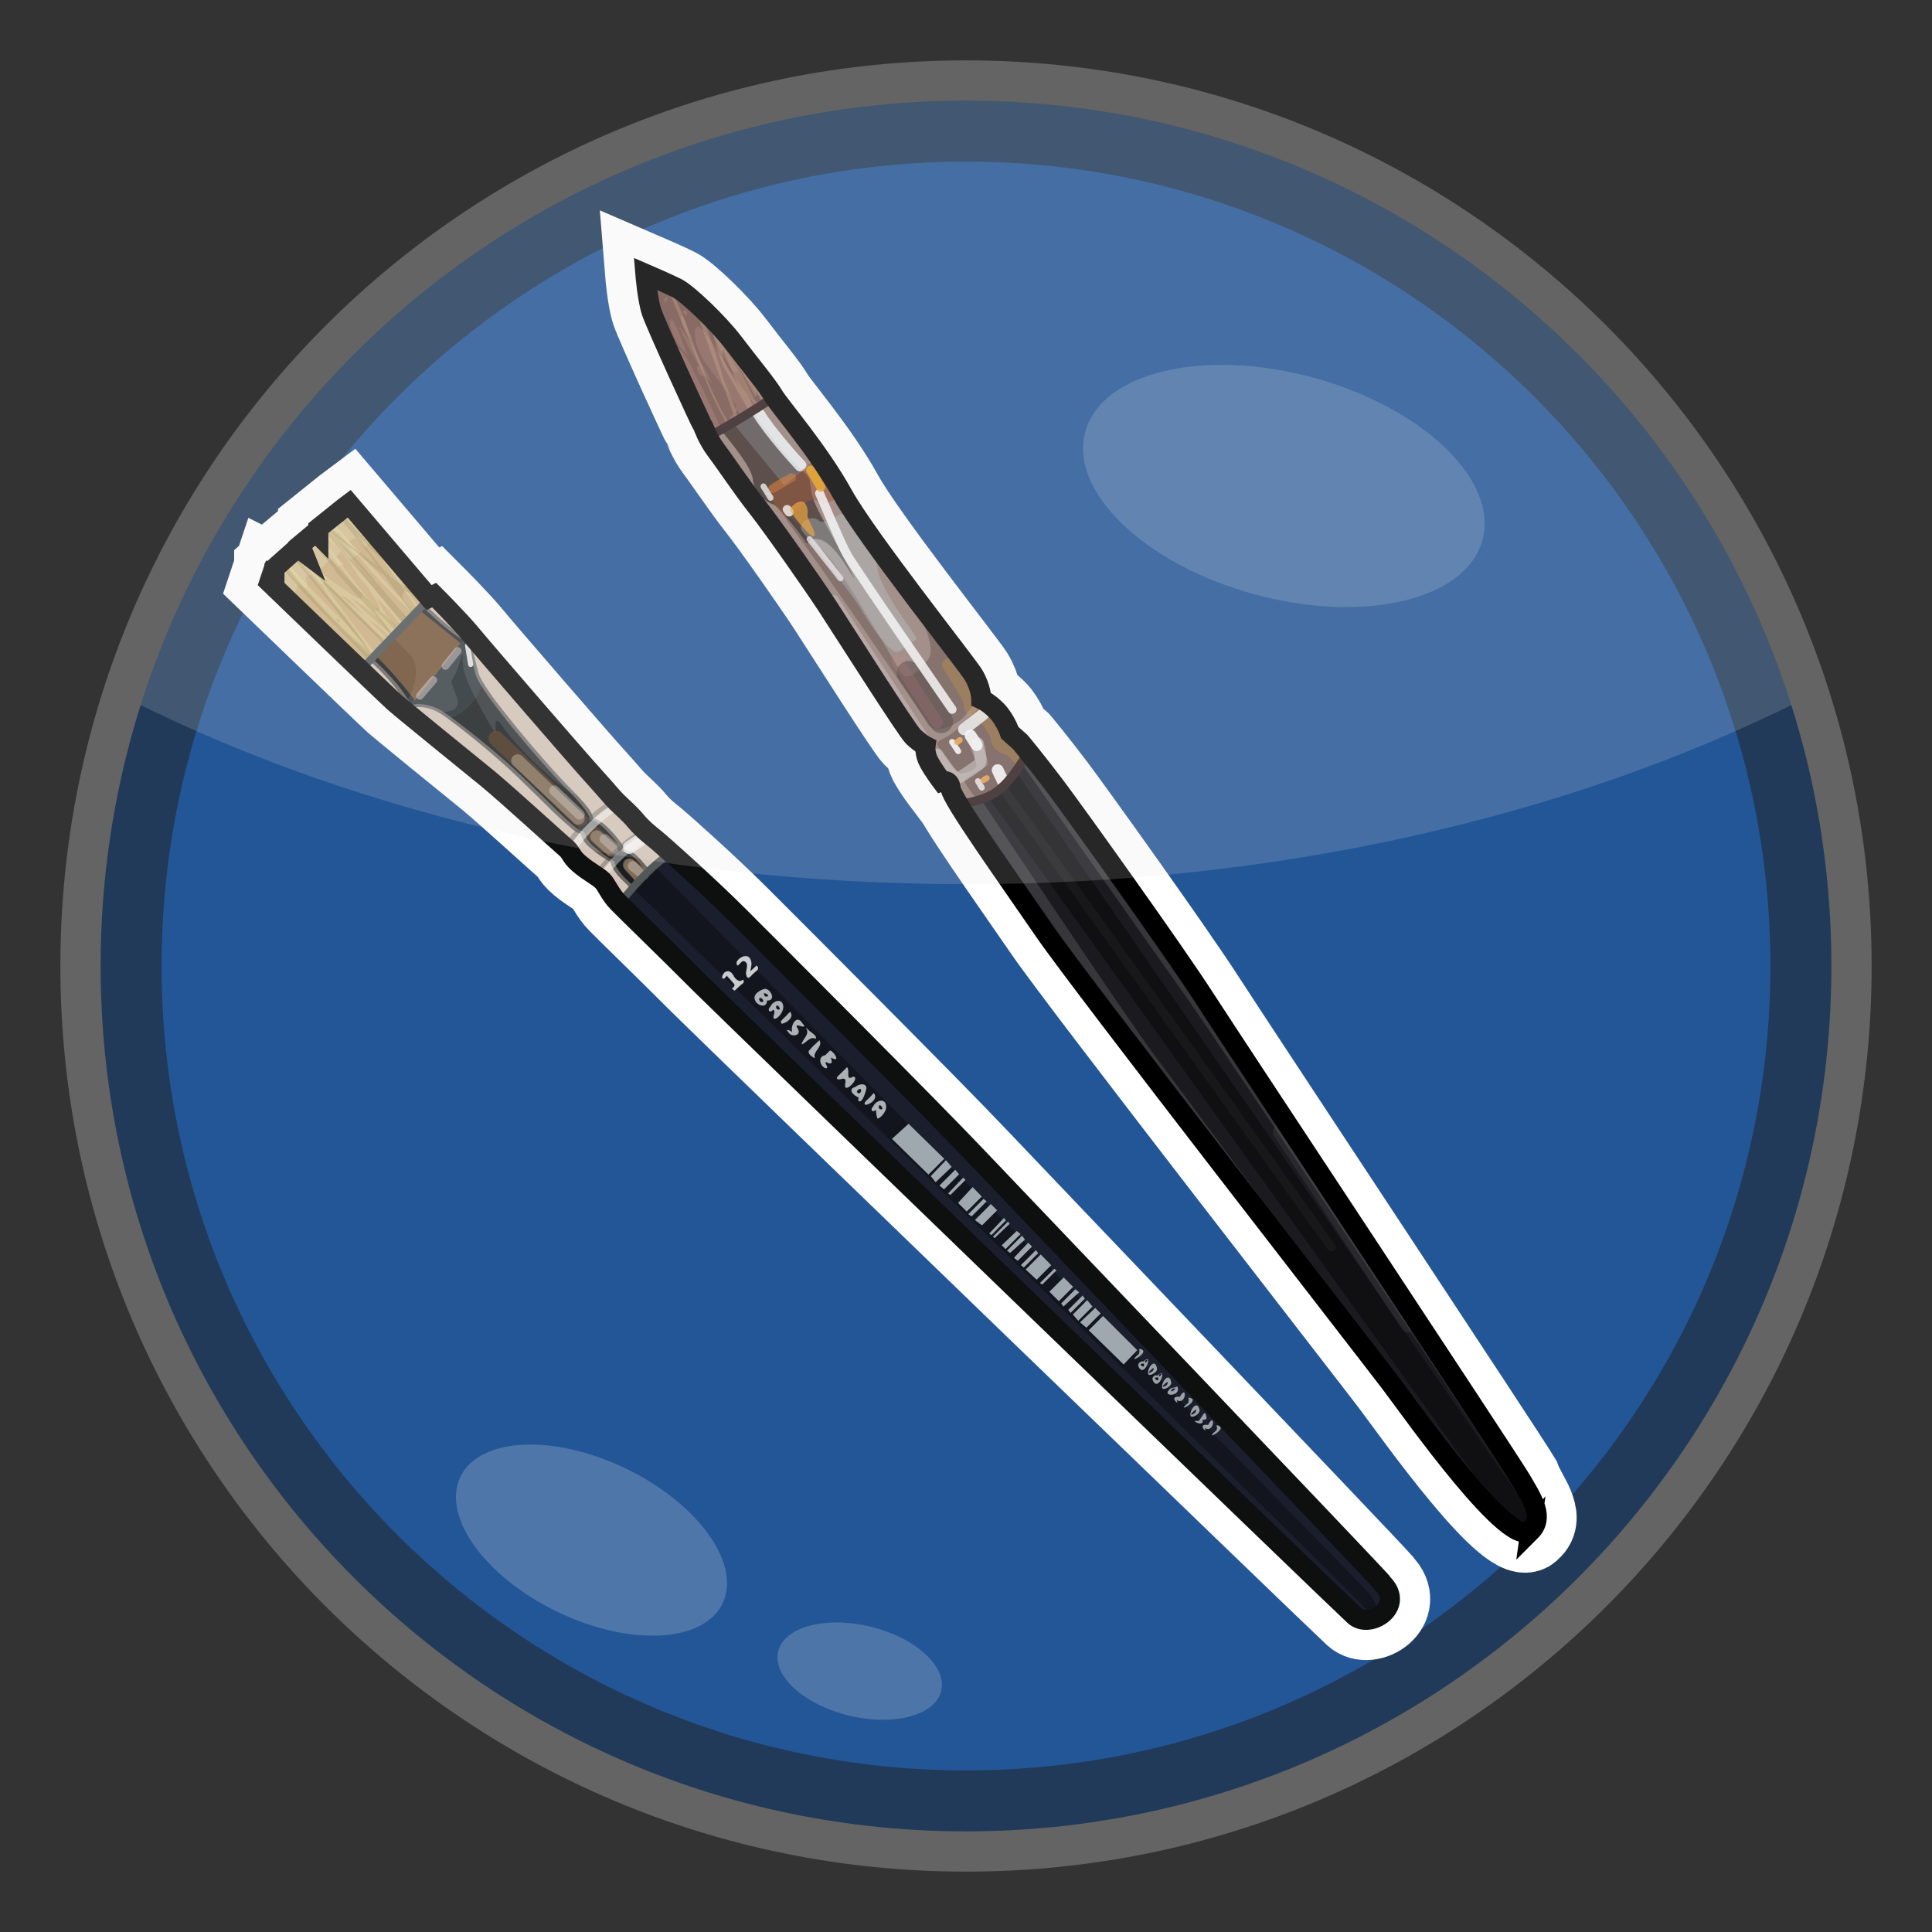 <?xml version="1.0" encoding="UTF-8" standalone="no"?>
<!-- Created with Inkscape (http://www.inkscape.org/) -->
<svg
   xmlns:svg="http://www.w3.org/2000/svg"
   xmlns="http://www.w3.org/2000/svg"
   version="1.0"
   width="100%"
   height="100%"
   viewBox="0 0 48 48"
   id="svg2383">
  <rect x="0" y="0" width="48" height="48" fill="#333333" stroke="none"/>
  <defs
     id="defs2385" />
  <path
     d="M 45.689,24 C 45.689,35.979 35.979,45.689 24,45.689 C 12.021,45.689 2.311,35.979 2.311,24 C 2.311,12.021 12.021,2.311 24,2.311 C 35.979,2.311 45.689,12.021 45.689,24 L 45.689,24 z"
     id="path2393"
     style="fill:#213a59;fill-opacity:1;fill-rule:evenodd;stroke:none;stroke-width:2;stroke-linecap:butt;stroke-linejoin:miter;marker:none;marker-start:none;marker-mid:none;marker-end:none;stroke-miterlimit:4;stroke-dasharray:none;stroke-dashoffset:0;stroke-opacity:1;visibility:visible;display:inline;overflow:visible;enable-background:accumulate" />
  <path
     d="M 43.985,24 C 43.985,35.037 35.037,43.985 24,43.985 C 12.963,43.985 4.015,35.037 4.015,24 C 4.015,12.963 12.963,4.015 24,4.015 C 35.037,4.015 43.985,12.963 43.985,24 L 43.985,24 z"
     id="path3464"
     style="fill:#235697;fill-opacity:1;fill-rule:evenodd;stroke:none;stroke-width:2;stroke-linecap:butt;stroke-linejoin:miter;marker:none;marker-start:none;marker-mid:none;marker-end:none;stroke-miterlimit:4;stroke-dasharray:none;stroke-dashoffset:0;stroke-opacity:1;visibility:visible;display:inline;overflow:visible;enable-background:accumulate" />
  <g
     transform="matrix(-0.102,0.728,-0.728,-0.102,47.191,7.576)"
     id="brush05"
     style="display:inline">
    <path
       d="M 41.06,7.19 C 40.4,7.72 27.92,18.75 26.47,20 C 25.02,21.25 20.86,25.21 20.07,26 C 19.28,26.79 18.75,27.38 18.75,27.38 L 18.49,27.77 C 18.49,27.77 18.1,27.96 17.83,28.29 C 17.57,28.62 17.5,28.88 17.5,28.88 C 17.5,28.88 17.11,28.94 16.71,29.27 C 16.32,29.6 12.62,33.49 11.3,34.48 C 9.98,35.47 8.66,36.98 8.33,37.25 C 8,37.51 7.34,38.24 6.75,38.83 C 6.16,39.42 5.3,40.61 5.17,41 C 5.04,41.39 4.84,42.12 4.84,42.12 C 4.84,42.12 5.69,41.93 6.09,41.73 C 6.48,41.54 9.58,39.56 9.65,39.49 C 9.71,39.43 10.04,39.3 10.44,38.9 C 10.83,38.51 11.6,37.83 12.15,37.25 C 12.76,36.62 14.41,35.08 15.13,34.45 C 16.12,33.59 18.87,31.25 19.07,30.99 C 19.26,30.73 19.33,30.53 19.33,30.53 C 19.33,30.53 19.59,30.53 19.85,30.34 C 20.11,30.15 20.44,29.82 20.44,29.82 C 20.44,29.82 20.31,29.56 20.63,29.49 C 20.96,29.43 23.33,27.18 24.98,25.67 C 26.63,24.16 37.65,12.8 38.51,11.94 C 39.36,11.09 43.59,7.13 42.73,6.6 C 42.217,6.143 41.595,6.91 41.06,7.19 z"
       id="path3740"
       style="fill:none;stroke:#ffffff;stroke-width:2.722;stroke-miterlimit:4;stroke-dasharray:none;stroke-opacity:1" />
    <path
       d="M 42.78,6.6 C 42.25,6.2 41.72,6.66 41.06,7.19 C 40.4,7.72 27.92,18.75 26.47,20 C 25.02,21.25 20.86,25.21 20.07,26 C 19.28,26.79 18.75,27.38 18.75,27.38 L 18.49,27.77 C 18.49,27.77 18.1,27.96 17.83,28.29 C 17.57,28.62 17.5,28.88 17.5,28.88 C 17.5,28.88 17.11,28.94 16.71,29.27 C 16.32,29.6 12.62,33.49 11.3,34.48 C 9.98,35.47 8.66,36.98 8.33,37.25 C 8,37.51 7.34,38.24 6.75,38.83 C 6.16,39.42 5.3,40.61 5.17,41 C 5.04,41.39 4.84,42.12 4.84,42.12 C 4.84,42.12 5.69,41.93 6.09,41.73 C 6.48,41.54 9.58,39.56 9.65,39.49 C 9.71,39.43 10.04,39.3 10.44,38.9 C 10.83,38.51 11.62,37.85 12.15,37.25 C 12.67,36.66 13.99,35.08 15.05,34.28 C 16.1,33.49 18.87,31.25 19.07,30.98 C 19.26,30.72 19.33,30.52 19.33,30.52 C 19.33,30.52 19.59,30.52 19.85,30.33 C 20.11,30.14 20.44,29.81 20.44,29.81 C 20.44,29.81 20.31,29.55 20.63,29.48 C 20.96,29.42 23.33,27.17 24.98,25.66 C 26.63,24.15 37.65,12.79 38.51,11.93 C 39.36,11.08 43.59,7.12 42.73,6.59 L 42.78,6.6 z"
       id="p2995"
       style="fill:#1b1a1f;fill-opacity:1;stroke:none" />
    <path
       d="M 42.4,6.46 L 19.34,27.77 L 19.59,29.3 L 42.77,7.21 C 42.77,7.21 42.77,7.19 42.77,7.18 C 42.89,6.9 42.92,6.69 42.77,6.59 C 42.65,6.5 42.52,6.48 42.4,6.47 L 42.4,6.46 z"
       id="p3796"
       style="fill:#000000;fill-opacity:0.4;stroke:none;display:inline" />
    <path
       d="M 42.18,6.46 C 41.84,6.55 41.47,6.85 41.06,7.18 C 40.4,7.71 27.92,18.74 26.46,20 C 25.01,21.25 20.85,25.2 20.06,26 C 19.27,26.79 18.75,27.4 18.75,27.4 L 18.5,27.77 C 18.5,27.77 18.08,27.97 17.82,28.3 C 17.56,28.63 17.51,28.89 17.51,28.89 C 17.51,28.89 17.33,28.93 17.11,29.04 L 17.23,29.32 C 17.23,29.32 25.36,21.72 26.6,20.54 C 27.73,19.47 40.29,8.31 42.37,6.46 C 42.31,6.46 42.26,6.45 42.19,6.46 L 42.18,6.46 z M 42.21,8.06 C 38.86,11.34 29.62,20.41 28.62,21.4 C 27.44,22.58 20.47,28.77 20.47,28.77 L 20.84,29.42 C 21.48,28.99 23.54,27.04 25.02,25.67 C 26.67,24.16 37.69,12.78 38.55,11.92 C 39.11,11.36 41.14,9.44 42.2,8.05 L 42.21,8.06 z"
       id="p3847"
       style="fill:#dbdbdb;fill-opacity:0.15;stroke:none" />
    <path
       d="M 20.2,27.92 L 34.2,14.59"
       id="p3798"
       style="fill:none;stroke:#525252;stroke-width:0.3;stroke-linecap:round;stroke-linejoin:miter;stroke-miterlimit:4;stroke-dasharray:none;stroke-opacity:0.13;display:inline" />
    <path
       d="M 9.12,36.5 C 8.79,36.83 8.43,37.21 8.31,37.31 C 7.98,37.57 7.34,38.28 6.75,38.87 C 6.16,39.46 5.29,40.66 5.16,41.05 C 5.03,41.44 4.82,42.17 4.82,42.17 C 4.82,42.17 5.67,41.97 6.07,41.77 C 6.46,41.58 9.56,39.62 9.63,39.56 C 9.69,39.5 10.04,39.37 10.44,38.97 C 10.53,38.88 10.68,38.75 10.81,38.63 L 9.12,36.5 z"
       id="p3792"
       style="fill:#896159;fill-opacity:1;stroke:none;display:inline" />
    <path
       d="M 8.46,37.5 C 8.32,37.46 8.11,37.53 8,37.71 C 7.87,37.8 7.75,37.88 7.62,37.96 C 7.61,37.97 7.6,37.98 7.59,38 C 7.47,38.12 7.34,38.27 7.21,38.4 C 7.45,38.24 7.68,38.07 7.93,37.93 C 8.13,37.82 8.32,37.72 8.53,37.62 C 7.68,38.48 6.7,39.22 5.78,40.02 C 5.77,40.04 5.77,40.06 5.75,40.08 C 5.64,40.23 5.53,40.37 5.44,40.51 C 6.16,39.85 6.85,39.19 7.62,38.58 C 7.96,38.58 7.28,39.1 7.12,39.2 C 6.62,39.48 6.15,39.85 5.84,40.35 C 5.56,40.77 5.3,41.22 4.97,41.63 C 4.93,41.78 4.87,41.94 4.85,42 C 5.09,41.87 5.37,41.74 5.65,41.62 C 5.39,41.81 5.11,42.01 4.84,42.18 C 4.85,42.18 4.99,42.12 5.12,42.09 C 5.31,41.95 5.5,41.83 5.68,41.68 C 6.04,41.4 6.48,41.26 6.93,41.25 C 7.17,41.1 7.32,41.02 7.62,40.84 C 7.75,40.69 8.04,40.53 8.15,40.43 C 8.33,40.32 8.53,40.21 8.71,40.12 C 8.74,40.11 8.78,40.1 8.81,40.09 C 9.05,39.94 9.39,39.7 9.46,39.66 C 9.45,39.66 9.38,39.6 9.46,39.63 C 9.46,39.65 9.46,39.66 9.46,39.66 C 9.47,39.66 9.58,39.61 9.58,39.6 C 9.43,39.46 9.19,39.64 8.96,39.81 C 8.98,39.8 9.02,39.78 9.11,39.81 C 9.03,40.01 8.88,39.85 8.96,39.81 C 8.83,39.91 8.67,39.99 8.56,40.02 C 8.14,40.21 7.62,40.84 7.19,40.64 C 7.48,40.22 8,40 8.4,39.68 C 9.09,39.22 9.83,38.77 10.52,38.28 L 10.43,38.15 L 10.25,37.93 C 9.92,38.17 9.6,38.42 9.25,38.62 C 9.19,38.6 9.14,38.53 9.09,38.5 C 9.23,38.46 9.41,38.32 9.34,38.13 C 9.26,38.17 9.17,38.22 9.09,38.28 C 8.99,38.36 8.98,38.42 8.97,38.46 C 8.99,38.46 9.03,38.47 9.06,38.49 C 9,38.5 8.93,38.5 8.94,38.46 C 8.87,38.45 8.78,38.46 8.69,38.58 C 7.99,39.12 7.49,40.05 6.54,40.2 C 6.06,40.18 6.74,39.67 6.87,39.53 C 7.43,39 8.1,38.56 8.56,37.93 C 8.68,37.69 8.6,37.53 8.46,37.5 z M 10.05,38.25 C 9.94,38.41 9.38,38.86 9.43,38.59 C 9.61,38.43 9.84,38.34 10.06,38.25 L 10.05,38.25 z M 8.21,39.37 C 8.1,39.49 7.99,39.63 7.87,39.75 C 7.91,39.73 7.95,39.7 8,39.68 C 8.01,39.95 7.64,40 7.65,39.9 C 7.27,40.22 6.86,40.49 6.43,40.75 C 6.85,40.28 7.38,39.97 7.87,39.59 C 7.98,39.52 8.1,39.44 8.21,39.37 z M 6.84,40.24 C 6.67,40.46 6.19,40.85 6.06,40.68 C 6.29,40.49 6.6,40.43 6.84,40.25 L 6.84,40.24 z M 7.34,40.33 C 7.15,40.7 6.41,41.19 6.22,41.04 C 6.54,40.72 6.97,40.57 7.34,40.33 z M 6.03,40.54 C 5.95,40.87 5.71,40.49 6.03,40.54 z M 5.5,41.28 C 5.51,41.27 5.57,41.27 5.68,41.28 C 5.75,41.45 5.46,41.32 5.5,41.28 z"
       id="p3898"
       style="fill:#2c2219;fill-opacity:0.23;stroke:none;marker:none;visibility:visible;display:inline;overflow:visible;enable-background:accumulate" />
    <path
       d="M 8.59,37.43 C 8.05,37.83 7.49,38.22 6.97,38.64 C 6.92,38.68 6.87,38.72 6.82,38.76 C 6.8,38.78 6.79,38.82 6.76,38.85 C 6.63,38.98 6.48,39.16 6.33,39.35 C 6.62,39.17 6.92,39 7.2,38.79 C 6.94,38.96 6.48,39.46 6.27,39.41 C 6.2,39.5 6.13,39.59 6.06,39.69 C 6.22,39.61 6.36,39.55 6.37,39.57 C 6.2,39.73 6.01,39.87 5.81,40 C 5.69,40.15 5.63,40.26 5.56,40.37 C 5.73,40.29 5.92,40.22 6.09,40.12 C 7.22,39.54 8.33,38.92 9.46,38.34 C 8.81,38.37 8.34,38.91 7.75,39.12 C 7.12,39.42 6.49,39.75 5.87,40.06 C 6.41,39.46 7.3,39.39 7.87,38.84 C 8.3,38.52 8.71,38.17 9.15,37.87 C 8.85,37.82 8.55,38.01 8.28,38.21 C 8.46,38.09 8.61,37.94 8.71,37.75 C 8.26,38.07 7.8,38.37 7.34,38.68 C 7.7,38.41 8.07,38.14 8.43,37.87 C 8.43,37.69 7.96,38.06 8.34,37.78 C 8.46,37.71 8.66,37.61 8.59,37.43 z M 10.31,38 C 9.89,38.06 9.64,38.54 9.28,38.75 C 8,39.77 6.44,40.33 5.1,41.28 C 5.09,41.33 5.09,41.35 5.07,41.4 C 6.25,40.68 7.47,40 8.66,39.28 C 9.24,38.89 9.79,38.47 10.34,38.03 L 10.31,38 z M 8.25,38.43 C 7.9,38.65 7.23,39.32 7.03,39.15 C 7.43,38.9 7.85,38.69 8.25,38.43 z"
       id="p3792-1"
       style="fill:#c79e7f;fill-opacity:0.36;stroke:none;display:inline" />
    <path
       d="M 19.06,27.06 C 19,27.12 18.75,27.4 18.75,27.4 L 18.5,27.77 C 18.5,27.77 18.08,27.97 17.82,28.3 C 17.56,28.63 17.51,28.89 17.51,28.89 C 17.51,28.89 17.13,28.96 16.73,29.29 C 16.34,29.62 12.62,33.51 11.3,34.5 C 10,35.47 8.72,36.95 8.37,37.25 C 8.89,37.83 9.47,38.53 10.02,39.28 C 10.14,39.2 10.29,39.11 10.45,38.94 C 10.84,38.55 11.64,37.88 12.16,37.29 C 12.68,36.7 14.22,35.21 15.27,34.42 C 16.32,33.63 18.88,31.29 19.08,31.02 C 19.27,30.76 19.33,30.56 19.33,30.56 C 19.33,30.56 19.59,30.57 19.86,30.38 C 20.12,30.19 20.45,29.85 20.45,29.85 C 20.45,29.85 20.31,29.58 20.63,29.51 C 20.7,29.5 20.89,29.39 21.13,29.2 C 20.98,28.64 20.75,28.09 20.38,27.8 C 20.11,27.59 19.63,27.34 19.04,27.09 L 19.06,27.06 z"
       id="p3794"
       style="fill:#977f79;fill-opacity:1;stroke:none;display:inline" />
    <path
       d="M 17.43,28.93 C 17.35,28.94 17.06,29.01 16.72,29.3 C 16.52,29.47 15.4,30.6 14.19,31.8 C 15.48,30.98 16.08,30.67 16.4,30.84 C 16.88,31.09 17.21,31.42 17.05,31.62 C 16.89,31.81 14.01,34 13.46,34.65 C 12.92,35.29 11.29,37.35 12.71,35.96 C 14.13,34.58 18.19,30.85 18.55,30.59 C 18.9,30.34 18.62,29.73 18.21,29.41 C 18.06,29.3 17.77,29.13 17.43,28.95 L 17.43,28.93 z"
       id="p3980"
       style="fill:#27110b;fill-opacity:0.32;stroke:none;display:inline" />
    <path
       d="M 16.96,31.44 L 18.43,30.12"
       id="p4138"
       style="fill:none;stroke:#423434;stroke-width:0.8;stroke-linecap:round;stroke-linejoin:miter;stroke-miterlimit:4;stroke-dasharray:none;stroke-opacity:0.57" />
    <path
       d="M 30.59,16.84 L 36.44,11.67"
       id="p3872"
       style="fill:none;stroke:#747474;stroke-width:0.5;stroke-linecap:round;stroke-linejoin:miter;stroke-miterlimit:4;stroke-dasharray:none;stroke-opacity:0.16" />
    <path
       d="M 14.03,33.71 C 13.85,33.81 12.31,34.96 11.97,35.21 C 11.52,35.53 11.23,35.58 11.01,35.64 C 10.79,35.7 10.62,36.06 10.33,36.45 C 10.1,36.75 9.31,37.54 8.93,37.91 C 9.18,38.21 9.44,38.53 9.71,38.87 C 10.15,38.38 10.83,37.66 11.21,37.56 C 11.72,37.44 11.92,36.98 11.96,36.75 C 11.99,36.53 13.11,35.44 13.11,35.44 C 13.11,35.44 12.38,35.11 13.7,34.01 C 14.03,33.74 14.1,33.67 14.04,33.7 L 14.03,33.71 z"
       id="p3971"
       style="fill:#231713;fill-opacity:0.74;stroke:none;display:inline" />
    <path
       d="M 8.98,37.68 C 9.56,37.2 10.4,36.2 10.53,36.03"
       id="path2939"
       style="fill:none;stroke:#fbfbfb;stroke-width:0.4;stroke-linecap:round;stroke-linejoin:miter;stroke-miterlimit:4;stroke-dasharray:none;stroke-opacity:0.83;display:inline" />
    <path
       d="M 15.81,31.34 C 15.71,31.22 13.79,33.5 13.06,32.93 C 12.54,33.43 12.11,33.82 11.72,34.14 C 12.08,34.58 12.41,34.99 12.28,35.17 C 12.08,35.43 12.51,35.89 12.71,35.67 C 12.91,35.45 14.75,33.55 15.05,33.33 C 15.35,33.11 16.5,32.11 16.3,31.87 C 16.1,31.63 15.93,31.49 15.8,31.34 L 15.81,31.34 z"
       id="p4040"
       style="fill:#b3c9ce;fill-opacity:0.34;stroke:none;display:inline" />
    <path
       d="M 11.31,34.5 C 11.31,34.5 11.29,34.52 11.28,34.53 C 10.96,34.77 10.46,35.24 10.15,35.52 C 10.55,35.84 10.87,36.09 10.88,36.22 C 10.9,36.46 11.42,37.29 11.71,36.95 C 11.84,36.79 12.38,36.38 12.3,36.24 C 12.22,36.1 11.52,35.61 11.62,35.37 C 11.7,35.18 11.8,35 11.31,34.5 L 11.31,34.5 z"
       id="p4037"
       style="fill:#953c1a;fill-opacity:0.5;stroke:none;display:inline" />
    <path
       d="M 11.37,35.26 C 11.37,35.26 12.92,34.33 13.27,34.07 C 13.62,33.82 17.98,29.81 17.98,29.81"
       id="p3977"
       style="fill:none;stroke:#fbfbfb;stroke-width:0.3;stroke-linecap:round;stroke-linejoin:miter;stroke-miterlimit:4;stroke-dasharray:none;stroke-opacity:0.83;display:inline" />
    <path
       d="M 9.11,38.09 L 10.9,36.14"
       id="p4025"
       style="fill:none;stroke:#c3dfef;stroke-width:1px;stroke-linecap:butt;stroke-linejoin:miter;stroke-opacity:0.19;display:inline" />
    <path
       d="M 11.4,37.17 L 11.75,36.88"
       id="p4027"
       style="fill:none;stroke:#f0f0f0;stroke-width:0.2;stroke-linecap:round;stroke-linejoin:miter;stroke-miterlimit:4;stroke-dasharray:none;stroke-opacity:0.81;display:inline" />
    <path
       d="M 12.06,36.27 L 12.14,36.19"
       id="p4029"
       style="fill:none;stroke:#f8f8f8;stroke-width:0.3;stroke-linecap:round;stroke-linejoin:miter;stroke-miterlimit:4;stroke-dasharray:none;stroke-opacity:0.8;display:inline" />
    <path
       d="M 12.95,35.38 L 14.12,34.16"
       id="p4031"
       style="fill:none;stroke:#f2f2f2;stroke-width:0.2;stroke-linecap:round;stroke-linejoin:miter;stroke-miterlimit:4;stroke-dasharray:none;stroke-opacity:0.73;display:inline" />
    <path
       d="M 11.77,35.7 C 11.61,35.87 11.94,36.19 12.07,36.16 C 12.19,36.13 12.94,35.31 12.83,35.24 C 12.73,35.17 12.28,35.54 12.19,35.56 C 12.11,35.57 11.93,35.55 11.77,35.7 z"
       id="p4089"
       style="fill:#f89e1e;fill-opacity:0.66;stroke:none;display:inline" />
    <path
       d="M 10.63,35.67 L 11.16,35.25"
       id="p4092"
       style="fill:none;stroke:#e69d11;stroke-width:0.3;stroke-linecap:round;stroke-linejoin:miter;stroke-miterlimit:4;stroke-dasharray:none;stroke-opacity:0.89;display:inline" />
    <path
       d="M 10.97,36.27 L 11.43,36.85"
       id="p4095"
       style="fill:none;stroke:#f1821e;stroke-width:0.3;stroke-linecap:round;stroke-linejoin:miter;stroke-miterlimit:4;stroke-dasharray:none;stroke-opacity:0.38;display:inline" />
    <path
       d="M 14.86,34.28 L 19.06,30.61"
       id="path2951"
       style="fill:none;stroke:#f7f7f7;stroke-width:0.3;stroke-linecap:round;stroke-linejoin:miter;stroke-miterlimit:4;stroke-dasharray:none;stroke-opacity:0.25" />
    <path
       d="M 19.06,27.06 C 19,27.12 18.75,27.4 18.75,27.4 L 18.5,27.77 C 18.5,27.77 18.08,27.97 17.82,28.3 C 17.65,28.52 17.58,28.66 17.54,28.76 L 17.62,28.81 C 18.17,29.17 18.78,29.65 18.93,29.87 C 19.07,30.08 19.18,30.22 19.27,30.12 C 19.35,30.02 20.14,29.41 20.08,29.22 C 20.02,29.02 19.9,28.66 19.68,28.75 C 19.47,28.83 19.1,29.1 19,29.06 C 18.9,29.02 18.75,28.7 18.94,28.66 C 19.13,28.62 19.56,28.3 19.69,28.38 C 19.81,28.46 20.2,29.06 20.31,29.06 C 20.37,29.06 20.66,28.8 20.9,28.53 C 20.77,28.23 20.62,27.96 20.4,27.78 C 20.13,27.57 19.65,27.32 19.06,27.07 L 19.06,27.06 z"
       id="path2953"
       style="fill:#735b56;fill-opacity:1;stroke:none;display:inline" />
    <path
       d="M 16.51,30.1 C 16.84,29.82 17.5,29.21 17.74,29.19 C 17.97,29.18 17.96,28.77 18.02,28.69 C 18.08,28.61 18.61,28.14 18.69,28.14 C 18.77,28.14 18.94,28.09 18.99,27.81 C 19.04,27.53 19.27,27.34 19.27,27.34"
       id="p4142"
       style="fill:none;stroke:#c88c24;stroke-width:0.5;stroke-linecap:round;stroke-linejoin:miter;stroke-miterlimit:4;stroke-dasharray:none;stroke-opacity:0.31;display:inline" />
    <path
       d="M 18,28.75 L 18.59,29.32"
       id="p4126"
       style="fill:none;stroke:#f1f1f1;stroke-width:0.4;stroke-linecap:round;stroke-linejoin:miter;stroke-miterlimit:4;stroke-dasharray:none;stroke-opacity:0.86;display:inline" />
    <path
       d="M 19.8,28 L 20.18,27.75"
       id="p4130"
       style="fill:none;stroke:#fbfbfb;stroke-width:0.4;stroke-linecap:round;stroke-linejoin:miter;stroke-miterlimit:4;stroke-dasharray:none;stroke-opacity:0.9;display:inline" />
    <path
       d="M 18.99,28.79 C 19.28,28.69 19.6,28.54 19.71,28.67 C 19.81,28.79 20.26,29.22 20.26,29.35 C 20.26,29.47 19.56,30.09 19.56,30.09"
       id="p4132"
       style="fill:none;stroke:#d1d1d1;stroke-width:0.4;stroke-linecap:round;stroke-linejoin:miter;stroke-miterlimit:4;stroke-dasharray:none;stroke-opacity:0.53;display:inline" />
    <path
       d="M 18.77,29.07 L 19.06,28.82"
       id="p4128"
       style="fill:none;stroke:#f8f8f8;stroke-width:0.4;stroke-linecap:round;stroke-linejoin:miter;stroke-miterlimit:4;stroke-dasharray:none;stroke-opacity:0.92;display:inline" />
    <path
       d="M 16.62,31.87 L 18.49,30.25"
       id="p4140"
       style="fill:none;stroke:#e17070;stroke-width:0.4;stroke-linecap:round;stroke-linejoin:miter;stroke-miterlimit:4;stroke-dasharray:none;stroke-opacity:0.14" />
    <path
       d="M 20.26,28.61 L 20.46,28.45"
       id="path2961"
       style="fill:none;stroke:#fdfdfd;stroke-width:0.2;stroke-linecap:round;stroke-linejoin:miter;stroke-miterlimit:4;stroke-dasharray:none;stroke-opacity:0.76;display:inline" />
    <path
       d="M 19.07,29.66 L 19.35,29.41"
       id="p4145"
       style="fill:none;stroke:#f6f6f6;stroke-width:0.2;stroke-linecap:round;stroke-linejoin:miter;stroke-miterlimit:4;stroke-dasharray:none;stroke-opacity:0.93;display:inline" />
    <path
       d="M 18.97,29.41 L 19.05,29.49"
       id="p4155"
       style="fill:none;stroke:#f1a74c;stroke-width:0.2;stroke-linecap:round;stroke-linejoin:miter;stroke-miterlimit:4;stroke-dasharray:none;stroke-opacity:0.86;display:inline" />
    <path
       d="M 20.12,28.33 L 20.2,28.43"
       id="path2965"
       style="fill:none;stroke:#f1a74c;stroke-width:0.2;stroke-linecap:round;stroke-linejoin:miter;marker:none;stroke-miterlimit:4;stroke-dasharray:none;stroke-dashoffset:0;stroke-opacity:0.86;visibility:visible;display:inline;overflow:visible;enable-background:accumulate" />
    <path
       d="M 19.09,31.03 C 19.28,30.77 19.34,30.57 19.34,30.57 C 19.34,30.57 19.6,30.58 19.87,30.39 C 20.13,30.2 20.46,29.86 20.46,29.86 C 20.46,29.86 20.32,29.59 20.64,29.52 C 20.71,29.51 20.9,29.4 21.14,29.21 C 20.99,28.65 20.76,28.1 20.39,27.81 C 20.13,27.56 19.64,27.32 19.06,27.06 C 19,27.12 18.75,27.4 18.75,27.4 L 18.5,27.77 C 18.5,27.77 18.08,27.97 17.82,28.3 C 17.56,28.63 17.51,28.89 17.51,28.89 C 17.51,28.89 17.13,28.96 16.73,29.29 C 16.34,29.62 12.62,33.51 11.3,34.5 C 10,35.47 8.72,36.95 8.37,37.25 C 8.89,37.83 9.47,38.53 10.02,39.28 C 10.14,39.2 10.29,39.11 10.45,38.94 C 10.84,38.55 11.64,37.88 12.16,37.29"
       id="p3794-8"
       style="fill:none;stroke:#302020;stroke-width:0.3;stroke-miterlimit:4;stroke-dasharray:none;stroke-opacity:1;display:inline" />
    <path
       d="M 42.78,6.6 C 42.25,6.2 41.72,6.66 41.06,7.19 C 40.4,7.72 27.92,18.75 26.47,20 C 25.02,21.25 20.86,25.21 20.07,26 C 19.28,26.79 18.75,27.38 18.75,27.38 L 18.49,27.77 C 18.49,27.77 18.1,27.96 17.83,28.29 C 17.57,28.62 17.5,28.88 17.5,28.88 C 17.5,28.88 17.11,28.94 16.71,29.27 C 16.32,29.6 12.62,33.49 11.3,34.48 C 9.98,35.47 8.66,36.98 8.33,37.25 C 8,37.51 7.34,38.24 6.75,38.83 C 6.16,39.42 5.3,40.61 5.17,41 C 5.04,41.39 4.84,42.12 4.84,42.12 C 4.84,42.12 5.69,41.93 6.09,41.73 C 6.48,41.54 9.58,39.56 9.65,39.49 C 9.71,39.43 10.04,39.3 10.44,38.9 C 10.83,38.51 11.6,37.83 12.15,37.25 C 12.76,36.62 14.41,35.08 15.13,34.45 C 16.12,33.59 18.87,31.25 19.07,30.99 C 19.26,30.73 19.33,30.53 19.33,30.53 C 19.33,30.53 19.59,30.53 19.85,30.34 C 20.11,30.15 20.44,29.82 20.44,29.82 C 20.44,29.82 20.31,29.56 20.63,29.49 C 20.96,29.43 23.33,27.18 24.98,25.67 C 26.63,24.16 37.65,12.8 38.51,11.94 C 39.36,11.09 43.59,7.13 42.73,6.6 L 42.78,6.6 z"
       id="path2968"
       style="fill:none;stroke:#000000;stroke-width:0.68;stroke-miterlimit:4;stroke-dasharray:none;stroke-opacity:1" />
  </g>
  <g
     transform="matrix(0.634,0,0,0.634,5.258,11.145)"
     id="brush03"
     style="display:inline">
    <path
       d="M 45.88,44.47 C 46.78,45.37 45.38,46.28 44.78,45.73 C 44.16,45.17 20.72,22.53 19.15,20.97 C 17.59,19.41 16.23,18.1 15.93,17.79 C 15.63,17.49 15.47,17.09 15.32,16.94 C 15.17,16.78 14.77,16.58 14.42,16.28 C 14.06,15.98 14.11,15.83 13.86,15.63 C 13.61,15.42 11.69,13.66 10.84,12.95 C 9.98,12.25 7.61,10.33 7.15,9.93 C 6.7,9.52 2.26,5.24 2.26,5.24 L 2.36,4.94 L 2.46,4.99 L 2.46,4.69 L 3.37,3.88 L 3.57,4.03 L 3.47,3.78 L 4.08,3.27 L 4.18,3.37 L 4.18,3.12 L 5.19,2.31 L 5.39,2.16 L 8.52,5.84 L 8.72,5.74 C 8.72,5.74 9.72,6.74 10.18,7.3 C 10.63,7.85 14.51,12.34 15.02,12.89 C 15.52,13.44 15.67,13.64 15.87,13.84 C 16.07,14.04 16.37,14.29 16.62,14.59 C 16.87,14.89 17.12,15.09 17.37,15.29 C 17.62,15.49 19.43,17.1 20.64,18.31 C 21.85,19.52 28.15,25.82 29.96,27.73 C 31.77,29.64 45.08,43.56 45.84,44.41 L 45.88,44.47 z"
       id="path3742"
       style="fill:none;stroke:#ffffff;stroke-width:3.157;stroke-miterlimit:4;stroke-dasharray:none;stroke-opacity:1;display:inline" />
    <path
       d="M 45.88,44.47 C 46.78,45.37 45.38,46.28 44.78,45.73 C 44.16,45.17 20.72,22.53 19.15,20.97 C 17.59,19.41 16.23,18.1 15.93,17.79 C 15.63,17.49 15.47,17.09 15.32,16.94 C 15.17,16.78 14.77,16.58 14.42,16.28 C 14.06,15.98 14.11,15.83 13.86,15.63 C 13.61,15.42 11.69,13.66 10.84,12.95 C 9.98,12.25 7.61,10.33 7.15,9.93 C 6.7,9.52 2.26,5.24 2.26,5.24 L 2.36,4.94 L 2.46,4.99 L 2.46,4.69 L 3.37,3.88 L 3.57,4.03 L 3.47,3.78 L 4.08,3.27 L 4.18,3.37 L 4.18,3.12 L 5.19,2.31 L 5.39,2.16 L 8.52,5.84 L 8.72,5.74 C 8.72,5.74 9.72,6.74 10.18,7.3 C 10.63,7.85 14.51,12.34 15.02,12.89 C 15.52,13.44 15.67,13.64 15.87,13.84 C 16.07,14.04 16.37,14.29 16.62,14.59 C 16.87,14.89 17.12,15.09 17.37,15.29 C 17.62,15.49 19.43,17.1 20.64,18.31 C 21.85,19.52 28.15,25.82 29.96,27.73 C 31.77,29.64 45.08,43.56 45.84,44.41 L 45.88,44.47 z"
       id="p2978"
       style="fill:#1b1e2c;fill-opacity:1;stroke:none" />
    <path
       d="M 5.4,2.15 L 5.18,2.31 L 4.18,3.12 L 4.18,3.37 L 4.09,3.28 L 3.47,3.78 L 3.59,4.03 L 3.37,3.87 L 2.46,4.68 L 2.46,5 L 2.37,4.93 L 2.28,5.25 C 2.28,5.25 5.66,8.53 6.68,9.5 L 9.71,6.78 C 9.25,6.27 8.71,5.75 8.71,5.75 L 8.53,5.84 L 5.41,2.16 L 5.4,2.15 z"
       id="p3778"
       style="fill:#ccb183;fill-opacity:1;stroke:none;display:inline" />
    <path
       d="M 5.4,2.15 L 5.18,2.31 L 4.18,3.12 L 4.18,3.37 L 4.09,3.28 L 3.47,3.78 L 3.59,4.03 L 3.37,3.87 L 2.46,4.68 L 2.46,5 L 2.37,4.93 L 2.28,5.25 C 2.28,5.25 2.87,5.85 3.06,6.03 L 3.4,5.35 L 3.71,5.47 L 3.75,5.37 L 3.68,5.03 L 3.9,4.93 L 4.25,5.34 L 4.53,5.09 L 4.18,4.84 L 4.65,4.31 L 4.96,4.62 L 5.18,4.53 L 4.9,4.25 L 5.06,4.03 L 5.4,4.37 L 5.84,4.06 L 5.37,3.65 L 5.62,3.5 L 6.03,3.87 L 6.43,3.37 L 5.4,2.15 z"
       id="p3954"
       style="fill:#f7f8d1;fill-opacity:0.22;stroke:none" />
    <path
       d="M 5.37,2.43 C 5.27,2.41 5.09,2.63 5.34,2.62 C 6.38,3.84 7.29,5.18 8.21,6.5 C 7.33,5.93 6.73,5.06 6,4.34 C 5.54,3.82 5.09,3.28 4.65,2.75 L 4.43,2.93 C 4.47,3.04 4.46,3.12 4.28,3.12 C 4.27,3.11 4.26,3.1 4.25,3.09 L 4.18,3.12 L 4.18,3.18 C 4.31,3.31 4.45,3.44 4.58,3.58 C 5.3,4.01 5.54,4.88 6.14,5.45 C 6.26,5.72 6.77,6.27 6.53,6.37 C 5.71,5.39 4.98,4.36 4.18,3.37 L 4.18,3.34 L 4.15,3.31 L 4.09,3.28 L 4.03,3.34 C 4.69,4.08 5.21,4.95 5.9,5.68 C 5.95,6.16 5.39,5.63 5.21,5.53 C 4.54,5.09 3.85,4.58 3.4,3.9 L 3.37,3.87 L 3.06,4.15 C 3.67,4.56 4.19,5.06 4.53,5.71 C 5.05,6.45 5.61,7.17 6.18,7.87 C 5.13,6.64 3.87,5.61 2.87,4.34 L 2.75,4.43 C 2.94,4.72 3.17,5.02 3.43,5.27 C 4.16,6.07 4.86,6.91 5.68,7.64 C 6.16,8.1 6.67,8.56 7.11,9.07 L 7.25,9 C 7.05,8.76 6.84,8.55 6.65,8.31 C 5.83,7.28 5.04,6.22 4.28,5.15 C 5.19,5.84 5.93,6.76 6.81,7.5 C 6.94,7.74 7.31,8.12 7.56,8 C 7,7.62 6.57,7.11 6.09,6.65 C 5.84,6.41 5.58,6.2 5.31,6 C 5.22,5.91 5.14,5.83 5.06,5.75 C 5.51,5.9 5.75,6.34 6.09,6.65 C 6.2,6.75 6.32,6.83 6.46,6.9 C 6.86,7.23 7.18,7.64 7.56,8 C 7.56,8 7.58,7.99 7.59,8 C 7.65,7.96 7.68,7.89 7.71,7.78 C 7.94,7.42 8.33,8.17 8.37,7.87 C 7.06,6.37 5.78,4.85 4.68,3.18 C 5.22,3.25 5.29,3.92 5.71,4.18 C 6.39,4.97 7.1,5.76 7.89,6.46 C 7.85,6.94 8.74,6.6 8.21,6.31 C 7.67,5.63 7.23,4.91 6.71,4.21 C 7.45,4.72 8.03,5.36 8.62,6.03 C 8.52,6.3 9.14,6.33 8.81,6.09 C 8.74,5.99 8.67,5.9 8.59,5.81 L 8.53,5.84 L 8,5.18 C 7.95,5.14 7.91,5.1 7.87,5.06 C 7.02,4.26 6.06,3.56 5.43,2.56 C 5.45,2.48 5.4,2.44 5.37,2.43 z M 4.46,5.12 C 4.65,5.21 4.55,5.29 4.46,5.12 z M 5.43,5.81 C 6.19,6.31 6.9,6.92 7.43,7.68 C 6.79,7.04 6.06,6.48 5.43,5.81 z M 6.46,5.84 C 7.06,6.42 7.56,7.1 8.12,7.71 C 7.37,7.3 6.82,6.6 6.46,5.84 z M 4.53,6.31 C 4.63,6.26 4.55,6.42 4.53,6.31 z M 4.87,6.68 C 5.12,6.6 5,7.03 4.9,6.71 L 4.87,6.68 z M 7,6.96 C 7.14,6.96 6.94,7.09 7,6.96 z"
       id="p3840"
       style="fill:#eeebac;fill-opacity:0.31;stroke:none;marker:none;visibility:visible;display:inline;overflow:visible;enable-background:accumulate" />
    <path
       d="M 5,2.46 L 4.87,2.56 C 5.43,3.23 6.02,3.89 6.5,4.62 C 5.85,4.03 5.02,3.57 4.46,2.9 L 4.28,3.02 C 4.34,3.1 4.4,3.18 4.43,3.25 C 5.62,4.7 6.94,6.03 8.03,7.56 C 7.6,7.65 7.38,7.19 7.18,6.9 C 6.85,6.55 6.45,6.26 6.12,5.9 C 5.33,5.13 4.6,4.28 3.9,3.43 L 3.81,3.5 C 4.18,3.97 4.59,4.41 4.93,4.9 C 5.76,5.86 6.69,6.73 7.37,7.81 C 7.42,7.81 7.47,7.82 7.5,7.84 C 7.26,7.54 7.02,7.26 6.84,6.93 C 6.74,6.78 6.33,6.32 6.43,6.34 C 7.02,6.87 7.5,7.52 8.09,8.06 C 8.46,7.76 7.91,7.3 8.03,6.96 C 6.85,5.88 5.99,4.51 4.81,3.43 C 5.5,3.88 6.1,4.46 6.75,4.96 C 7.2,5.6 7.72,6.19 8.09,6.87 C 8.12,6.84 8.14,6.8 8.18,6.78 C 8.25,6.28 7.19,6.03 7.56,5.59 C 8.02,5.65 8.19,6.22 8.59,6.43 C 8.83,6.65 9,6.99 9.27,7.18 L 9.34,7.09 C 9.11,6.75 8.81,6.47 8.56,6.15 C 7.41,4.89 6.13,3.74 5,2.46 z M 8.09,6.87 C 8.06,6.9 8.04,6.92 8.03,6.96 C 8.11,7.03 8.18,7.13 8.28,7.21 C 8.22,7.09 8.15,6.98 8.09,6.87 z M 5.68,3.37 C 6.36,4.04 7.08,4.67 7.65,5.43 C 6.75,5.03 6.28,4.1 5.68,3.37 z M 5.09,3.9 C 5.76,4.51 6.29,5.24 6.87,5.93 C 6.32,5.22 5.68,4.58 5.09,3.9 z M 3.28,3.96 L 3.19,4.02 C 4.51,5.4 5.83,6.78 7.22,8.11 C 7.26,8.27 7.53,8.52 7.72,8.57 L 7.87,8.43 C 7.87,8.4 7.88,8.38 7.87,8.34 C 7.77,8.2 7.67,8.07 7.56,7.93 C 7.64,8.12 7.44,8.45 7.31,8.09 C 5.95,6.72 4.59,5.37 3.28,3.96 L 3.28,3.96 z M 3.15,4.06 L 3.09,4.12 C 4.07,5.37 5.12,6.59 6.06,7.87 C 5.11,7.07 4.26,6.14 3.43,5.21 C 3.21,4.95 2.99,4.67 2.78,4.4 L 2.65,4.5 C 3.93,6.21 5.67,7.55 6.93,9.28 L 7.05,9.16 C 6.26,8.14 5.65,6.96 4.75,6.03 C 4.2,5.38 3.66,4.73 3.15,4.06 z"
       id="p3894"
       style="fill:#746429;fill-opacity:0.2;stroke:none;marker:none;visibility:visible;display:inline;overflow:visible;enable-background:accumulate" />
    <path
       d="M 8.71,5.75 L 8.59,5.81 L 5.84,8.68 C 6.37,9.18 7.03,9.82 7.15,9.93 C 7.6,10.33 9.98,12.25 10.83,12.96 C 11.68,13.66 13.6,15.41 13.86,15.61 C 14.11,15.81 14.03,15.96 14.39,16.26 C 14.74,16.56 15.14,16.76 15.29,16.91 C 15.44,17.06 15.61,17.48 15.91,17.78 C 16.67,16.79 17.34,16.18 17.91,15.78 C 17.74,15.63 17.44,15.33 17.38,15.28 C 17.15,15.11 16.87,14.92 16.62,14.62 C 16.37,14.32 16.07,14.07 15.87,13.87 C 15.67,13.67 15.53,13.46 15.03,12.9 C 14.52,12.35 10.64,7.86 10.18,7.31 C 9.73,6.75 8.71,5.75 8.71,5.75 z"
       id="p3780"
       style="fill:#d5c5b8;fill-opacity:1;stroke:none;display:inline" />
    <path
       d="M 8.25,6.18 L 6.28,8.21 C 7.54,9.35 7.81,10.05 7.81,10.05 C 7.81,10.05 8.44,9.84 9.24,10.42 C 10.04,11.01 11.17,11.89 12.14,12.82 C 13.11,13.74 14.23,14.93 14.48,14.97 C 14.73,15.01 14.56,15.22 14.94,15.56 C 15.31,15.89 15.78,16.18 15.78,16.18 C 15.78,16.18 15.79,16.37 16.09,16.71 C 16.17,16.81 16.29,16.91 16.46,17.08 C 16.65,16.87 16.81,16.69 16.99,16.52 C 16.81,16.32 16.67,16.14 16.59,16.06 C 16.34,15.81 16.09,15.81 16.09,15.81 C 16.09,15.81 15.99,15.49 15.44,14.94 C 15.03,14.53 14.86,14.54 14.79,14.57 C 14.85,14.51 14.82,14.26 14,13.43 C 12.9,12.34 10.51,9.51 10.34,8.84 C 10.17,8.16 10,7.53 10,7.53 C 10,7.53 9.73,7.61 8.25,6.19 L 8.25,6.18 z"
       id="p3966-0"
       style="fill:#02090c;fill-opacity:0.51;stroke:none;display:inline" />
    <path
       d="M 8.18,6.06 C 8.17,6.06 8.17,6.08 8.18,6.09 C 8.17,6.08 8.15,6.08 8.15,6.09 L 6.18,8.12 C 6.16,8.13 6.15,8.15 6.15,8.18 C 6.14,8.18 6.14,8.2 6.15,8.21 C 6.14,8.21 6.14,8.23 6.15,8.24 C 6.15,8.25 6.16,8.26 6.18,8.27 C 6.17,8.27 6.17,8.29 6.18,8.3 C 6.8,8.86 7.18,9.33 7.39,9.64 C 7.6,9.94 7.67,10.07 7.67,10.07 C 7.67,10.08 7.68,10.09 7.7,10.1 C 7.69,10.1 7.69,10.12 7.7,10.13 C 7.7,10.14 7.71,10.15 7.73,10.16 C 7.73,10.16 7.75,10.16 7.76,10.16 C 7.76,10.16 7.78,10.16 7.79,10.16 C 7.79,10.16 7.81,10.16 7.82,10.16 C 7.82,10.16 7.95,10.12 8.19,10.13 C 8.42,10.14 8.77,10.22 9.15,10.5 C 9.94,11.08 11.06,11.98 12.02,12.9 C 12.5,13.36 13.02,13.88 13.45,14.3 C 13.66,14.5 13.88,14.69 14.04,14.83 C 14.11,14.89 14.16,14.94 14.22,14.98 C 14.28,15.02 14.33,15.06 14.4,15.07 C 14.44,15.07 14.45,15.09 14.46,15.1 C 14.46,15.1 14.47,15.11 14.49,15.16 C 14.52,15.26 14.59,15.44 14.8,15.62 C 15.16,15.94 15.58,16.17 15.64,16.21 C 15.64,16.24 15.64,16.26 15.67,16.33 C 15.71,16.43 15.79,16.59 15.95,16.76 C 16.04,16.87 16.16,16.97 16.32,17.13 C 16.32,17.14 16.33,17.15 16.35,17.16 C 16.35,17.16 16.37,17.16 16.38,17.16 C 16.38,17.16 16.4,17.16 16.41,17.16 C 16.41,17.16 16.43,17.16 16.44,17.16 C 16.44,17.16 16.46,17.16 16.47,17.16 C 16.48,17.15 16.49,17.14 16.5,17.13 C 16.69,16.92 16.85,16.74 17.03,16.57 C 17.04,16.56 17.05,16.55 17.06,16.54 C 17.06,16.53 17.06,16.51 17.06,16.51 C 17.06,16.5 17.06,16.48 17.06,16.48 C 17.06,16.47 17.06,16.45 17.06,16.45 C 17.06,16.44 17.06,16.42 17.06,16.42 C 17.07,16.43 17.09,16.45 17.12,16.46 C 16.94,16.27 16.82,16.1 16.71,16 C 16.57,15.85 16.42,15.78 16.31,15.75 C 16.26,15.74 16.26,15.73 16.22,15.72 C 16.21,15.69 16.17,15.65 16.1,15.54 C 16,15.39 15.85,15.17 15.57,14.89 C 15.36,14.68 15.2,14.58 15.07,14.52 C 15.02,14.5 14.99,14.5 14.95,14.49 C 14.94,14.43 14.92,14.34 14.86,14.24 C 14.75,14.05 14.53,13.79 14.11,13.37 C 13.57,12.83 12.71,11.86 11.96,10.94 C 11.59,10.48 11.23,10.04 10.96,9.66 C 10.67,9.25 10.49,8.93 10.46,8.81 C 10.29,8.13 10.12,7.5 10.12,7.5 C 10.11,7.47 10.1,7.44 10.09,7.43 C 10.08,7.41 10.07,7.4 10.06,7.4 C 10.05,7.39 10.03,7.39 10.03,7.4 C 10.02,7.39 10,7.39 10,7.4 C 10,7.39 9.98,7.39 9.97,7.4 C 9.93,7.39 9.86,7.35 9.75,7.28 C 9.51,7.13 9.07,6.8 8.34,6.09 C 8.32,6.07 8.3,6.06 8.28,6.06 C 8.27,6.05 8.25,6.05 8.25,6.06 C 8.24,6.05 8.22,6.05 8.22,6.06 C 8.21,6.05 8.19,6.05 8.19,6.06 L 8.18,6.06 z"
       id="p4044"
       style="fill:#02090c;fill-opacity:0.51;stroke:none;display:inline" />
    <path
       d="M 8.25,6.18 L 6.28,8.21 C 7.54,9.35 7.81,10.05 7.81,10.05 C 7.81,10.05 8.44,9.84 9.24,10.42 C 10.04,11.01 11.17,11.89 12.14,12.82 C 13.11,13.74 14.23,14.93 14.48,14.97 C 14.73,15.01 14.56,15.22 14.94,15.56 C 15.31,15.89 15.78,16.18 15.78,16.18 C 15.78,16.18 15.79,16.37 16.09,16.71 C 16.17,16.81 16.29,16.91 16.46,17.08 C 16.65,16.87 16.81,16.69 16.99,16.52 C 16.81,16.32 16.67,16.14 16.59,16.06 C 16.34,15.81 16.09,15.81 16.09,15.81 C 16.09,15.81 15.99,15.49 15.44,14.94 C 15.03,14.53 14.86,14.54 14.79,14.57 C 14.85,14.51 14.82,14.26 14,13.43 C 12.9,12.34 10.51,9.51 10.34,8.84 C 10.17,8.16 10,7.53 10,7.53 C 10,7.53 9.73,7.61 8.25,6.19 L 8.25,6.18 z"
       id="p3966"
       style="fill:#02090c;fill-opacity:0.51;stroke:none;display:inline" />
    <path
       d="M 9.96,7.4 L 7.71,10.11 C 7.7,10.11 7.7,10.13 7.71,10.14 C 7.71,10.15 7.72,10.16 7.74,10.17 C 7.74,10.17 7.76,10.17 7.77,10.17 C 7.77,10.17 7.79,10.17 7.8,10.17 C 7.8,10.17 7.82,10.17 7.83,10.17 C 7.83,10.17 7.96,10.13 8.2,10.14 C 8.43,10.15 8.78,10.23 9.16,10.51 C 9.19,10.53 9.24,10.57 9.28,10.6 C 9.28,10.6 9.3,10.6 9.31,10.6 C 9.64,10.47 9.93,10.27 10.18,10 C 10.41,9.75 10.54,9.44 10.62,9.12 C 10.54,8.98 10.48,8.87 10.46,8.81 C 10.29,8.13 10.12,7.5 10.12,7.5 C 10.12,7.49 10.12,7.47 10.12,7.47 C 10.11,7.45 10.1,7.44 10.09,7.44 C 10.08,7.42 10.07,7.41 10.06,7.41 C 10.05,7.4 10.03,7.4 10.03,7.41 C 10.02,7.4 10,7.4 10,7.41 L 9.97,7.41 L 9.96,7.4 z"
       id="p4071"
       style="fill:#7da5b5;fill-opacity:0.1;stroke:none" />
    <path
       d="M 8.18,6.06 C 8.17,6.06 8.17,6.08 8.18,6.09 C 8.17,6.08 8.15,6.08 8.15,6.09 L 7,7.28 C 7.13,7.41 7.38,7.68 7.78,8.09 C 8.25,8.58 7.9,9.58 7.6,9.96 C 7.61,9.98 7.69,10.08 7.69,10.08 C 7.69,10.09 7.7,10.1 7.72,10.11 C 7.71,10.11 7.71,10.13 7.72,10.14 C 7.72,10.15 7.73,10.16 7.75,10.17 C 7.75,10.17 7.77,10.17 7.78,10.17 C 7.78,10.17 7.8,10.17 7.81,10.17 C 7.81,10.17 7.83,10.17 7.84,10.17 C 7.84,10.17 7.97,10.13 8.21,10.14 C 8.38,10.15 8.62,10.18 8.89,10.32 C 9.5,10.34 9.77,10.16 9.59,9.68 C 9.36,9.07 9.34,9.2 9.53,8.87 C 9.72,8.54 9.87,7.72 9.84,8.25 C 9.81,8.77 10.15,9.43 10.4,9.9 C 10.64,10.36 11.03,11.04 11.11,11.15 C 11.19,11.25 10.98,10.25 11.39,10.87 C 11.79,11.47 13.15,12.95 14.35,13.65 C 14.27,13.56 14.19,13.46 14.07,13.34 C 13.53,12.8 12.67,11.83 11.92,10.91 C 11.55,10.45 11.19,10.01 10.92,9.63 C 10.67,9.25 10.49,8.93 10.46,8.81 C 10.29,8.13 10.12,7.5 10.12,7.5 C 10.12,7.49 10.12,7.47 10.12,7.47 C 10.11,7.45 10.1,7.44 10.09,7.44 C 10.08,7.42 10.07,7.41 10.06,7.41 C 10.05,7.4 10.03,7.4 10.03,7.41 C 10.02,7.4 10,7.4 10,7.41 C 10,7.4 9.98,7.4 9.97,7.41 C 9.93,7.39 9.86,7.35 9.75,7.28 C 9.51,7.13 9.07,6.8 8.34,6.09 C 8.33,6.07 8.32,6.06 8.31,6.06 C 8.3,6.05 8.28,6.05 8.28,6.06 C 8.27,6.05 8.25,6.05 8.25,6.06 C 8.24,6.05 8.22,6.05 8.22,6.06 C 8.21,6.05 8.19,6.05 8.19,6.06 L 8.18,6.06 z"
       id="p4044-9"
       style="fill:#e1eff5;fill-opacity:0.12;stroke:none;display:inline" />
    <path
       d="M 8.06,6.25 L 6.4,8.09 C 7.3,8.95 7.96,9.87 7.96,9.87 L 9.76,7.63 L 8.06,6.26 L 8.06,6.25 z"
       id="p3969"
       style="fill:#db8c47;fill-opacity:0.43;stroke:none;display:inline" />
    <path
       d="M 11.15,11.36 L 14.43,14.52"
       id="p4096"
       style="fill:none;stroke:#70441a;stroke-width:0.6;stroke-linecap:round;stroke-linejoin:miter;stroke-miterlimit:4;stroke-dasharray:none;stroke-opacity:0.46" />
    <path
       d="M 15,15.12 L 15.62,15.68"
       id="p4098"
       style="fill:none;stroke:#70441a;stroke-width:0.6;stroke-linecap:round;stroke-linejoin:miter;stroke-miterlimit:4;stroke-dasharray:none;stroke-opacity:0.46" />
    <path
       d="M 16.46,16.37 L 16.75,16.69"
       id="p4100"
       style="fill:none;stroke:#70441a;stroke-width:0.6;stroke-linecap:round;stroke-linejoin:miter;stroke-miterlimit:4;stroke-dasharray:none;stroke-opacity:0.46" />
    <path
       d="M 11.99,12.23 L 14.37,14.49"
       id="p4105"
       style="fill:none;stroke:#c8b297;stroke-width:0.5;stroke-linecap:round;stroke-linejoin:miter;stroke-miterlimit:4;stroke-dasharray:none;stroke-opacity:0.47" />
    <path
       d="M 15.09,15.21 L 15.68,15.74"
       id="p4108"
       style="fill:none;stroke:#c8b297;stroke-width:0.5;stroke-linecap:round;stroke-linejoin:miter;stroke-miterlimit:4;stroke-dasharray:none;stroke-opacity:0.47" />
    <path
       d="M 16.37,16.31 L 16.75,16.72"
       id="p4110"
       style="fill:none;stroke:#c8b297;stroke-width:0.5;stroke-linecap:round;stroke-linejoin:miter;stroke-miterlimit:4;stroke-dasharray:none;stroke-opacity:0.47" />
    <path
       d="M 13.43,13.4 L 14.42,14.34"
       id="p4112"
       style="fill:none;stroke:#f1f1f1;stroke-width:0.4;stroke-linecap:round;stroke-linejoin:miter;stroke-miterlimit:4;stroke-dasharray:none;stroke-opacity:0.31" />
    <path
       d="M 15.4,15.3 L 15.83,15.68"
       id="p4127"
       style="fill:none;stroke:#f1f1f1;stroke-width:0.4;stroke-linecap:round;stroke-linejoin:miter;marker:none;stroke-miterlimit:4;stroke-dasharray:none;stroke-dashoffset:0;stroke-opacity:0.31;visibility:visible;display:inline;overflow:visible;enable-background:accumulate" />
    <path
       d="M 16.51,16.36 L 16.94,16.7"
       id="p4137"
       style="fill:none;stroke:#f1f1f1;stroke-width:0.4;stroke-linecap:round;stroke-linejoin:miter;marker:none;stroke-miterlimit:4;stroke-dasharray:none;stroke-dashoffset:0;stroke-opacity:0.31;visibility:visible;display:inline;overflow:visible;enable-background:accumulate" />
    <path
       d="M 10.03,7.72 L 10.15,8.46"
       id="p4147"
       style="fill:none;stroke:#e6e6e6;stroke-width:0.2;stroke-linecap:round;stroke-linejoin:miter;stroke-miterlimit:4;stroke-dasharray:none;stroke-opacity:0.95" />
    <path
       d="M 9.16,8.52 L 9.64,7.93"
       id="p3974"
       style="fill:none;stroke:#f6e2e2;stroke-width:0.3;stroke-linecap:round;stroke-linejoin:miter;stroke-miterlimit:4;stroke-dasharray:none;stroke-opacity:0.43;display:inline" />
    <path
       d="M 8.16,9.69 L 8.69,9.07"
       id="p3972"
       style="fill:none;stroke:#f6e2e2;stroke-width:0.3;stroke-linecap:round;stroke-linejoin:miter;stroke-miterlimit:4;stroke-dasharray:none;stroke-opacity:0.43;display:inline" />
    <path
       d="M 13.91,15.68 C 13.96,15.27 15.52,13.7 15.96,13.86"
       id="p4151"
       style="fill:none;stroke:#4a4a4a;stroke-width:0.2;stroke-linecap:butt;stroke-linejoin:miter;stroke-miterlimit:4;stroke-dasharray:none;stroke-opacity:0.36" />
    <path
       d="M 15.05,16.85 C 15.1,16.44 16.66,14.87 17.1,15.03"
       id="p4151-9"
       style="fill:none;stroke:#4a4a4a;stroke-width:0.2;stroke-linecap:butt;stroke-linejoin:miter;stroke-miterlimit:4;stroke-dasharray:none;stroke-opacity:0.36;display:inline" />
    <path
       d="M 14.12,15.8 C 14.17,15.39 15.73,13.82 16.17,13.98"
       id="p4151-5"
       style="fill:none;stroke:#fafafa;stroke-width:0.3;stroke-linecap:butt;stroke-linejoin:miter;stroke-miterlimit:4;stroke-dasharray:none;stroke-opacity:0.54;display:inline" />
    <path
       d="M 15.14,17.07 C 15.19,16.66 16.75,15.09 17.19,15.25"
       id="p4151-5-7"
       style="fill:none;stroke:#fafafa;stroke-width:0.3;stroke-linecap:butt;stroke-linejoin:miter;stroke-miterlimit:4;stroke-dasharray:none;stroke-opacity:0.41;display:inline" />
    <path
       d="M 16.37,15.63 L 16.81,15.33"
       id="p4207"
       style="fill:none;stroke:#fbfbfb;stroke-width:0.5;stroke-linecap:round;stroke-linejoin:miter;stroke-miterlimit:4;stroke-dasharray:none;stroke-opacity:0.73" />
    <path
       d="M 16.52,17.23 C 16.52,17.23 44.69,44.82 45.16,45.4 C 45.63,45.98 45.79,45.4 45.42,44.93 C 45.06,44.45 17.31,16.33 17.31,16.33 L 16.52,17.23 L 16.52,17.23 z"
       id="p4209"
       style="fill:#000000;fill-opacity:0.31;stroke:none;display:inline" />
    <path
       d="M 27.31,26.46 L 26.66,27.05 L 28.09,28.45 L 28.71,27.83 L 27.31,26.46 L 27.31,26.46 z M 28.77,27.89 L 28.18,28.51 L 28.37,28.75 L 29,28.15 L 28.79,27.9 L 28.77,27.89 z M 29.14,28.26 L 28.52,28.88 L 28.7,29.03 L 29.29,28.44 L 29.14,28.26 z M 29.45,28.57 L 28.86,29.19 L 28.95,29.25 L 29.54,28.66 L 29.45,28.57 z M 29.82,28.94 L 29.25,29.56 L 29.59,29.9 L 30.18,29.31 L 29.84,28.96 L 29.82,28.94 z M 30.25,29.4 L 29.65,30 L 29.78,30.09 L 30.37,29.5 L 30.25,29.4 z M 30.53,29.61 L 29.91,30.23 L 30.19,30.44 L 30.78,29.85 L 30.53,29.6 L 30.53,29.61 z M 31.06,30.14 L 30.47,30.76 L 30.56,30.82 L 31.12,30.25 L 31.06,30.15 L 31.06,30.14 z M 31.21,30.29 L 30.62,30.88 L 30.68,30.94 L 31.27,30.38 L 31.21,30.29 z M 31.55,30.66 L 30.96,31.22 L 31.11,31.37 L 31.7,30.78 L 31.55,30.66 L 31.55,30.66 z M 31.76,30.84 L 31.17,31.43 L 31.29,31.52 L 31.87,31 L 31.78,30.87 L 31.76,30.84 z M 32,31.12 L 31.44,31.71 L 31.59,31.83 L 32.15,31.27 L 32,31.12 z M 32.31,31.4 L 31.71,32 L 31.83,32.09 L 32.39,31.53 L 32.3,31.41 L 32.31,31.4 z M 32.49,31.58 L 31.9,32.17 L 32.33,32.57 L 32.9,32 L 32.5,31.59 L 32.49,31.58 z M 33.02,32.14 L 32.46,32.7 L 32.55,32.76 L 33.11,32.2 L 33.02,32.14 z M 33.39,32.48 L 32.83,33.04 L 33.2,33.41 L 33.76,32.85 L 33.39,32.48 z M 33.85,32.94 L 33.29,33.5 L 33.38,33.62 L 34,33.06 L 33.87,32.96 L 33.85,32.94 z M 34.13,33.19 L 33.57,33.75 L 33.66,33.87 L 34.22,33.31 L 34.13,33.19 z M 34.31,33.37 L 33.75,33.93 L 33.96,34.18 L 34.52,33.62 L 34.31,33.37 z M 34.62,33.68 L 34.03,34.24 L 34.28,34.45 L 34.84,33.89 L 34.63,33.68 L 34.62,33.68 z M 34.93,33.99 L 34.37,34.55 L 35.74,35.89 L 36.27,35.33 L 34.93,33.99 L 34.93,33.99 z"
       id="p4212"
       style="fill:#a0a8af;fill-opacity:1;stroke:none;display:inline" />
    <path
       d="M 20.39,21.15 C 20.44,21.13 20.5,21.07 20.49,21.01 C 20.45,20.93 20.38,20.89 20.33,20.81 C 20.28,20.76 20.23,20.71 20.18,20.65 C 20.16,20.71 20.1,20.79 20.03,20.77 C 19.98,20.72 20.02,20.64 20.05,20.59 C 20.09,20.51 20.2,20.46 20.29,20.49 C 20.38,20.53 20.44,20.61 20.47,20.69 C 20.53,20.78 20.63,20.88 20.74,20.86 C 20.78,20.84 20.82,20.78 20.85,20.85 C 20.87,20.93 20.8,20.98 20.75,21.01 C 20.67,21.08 20.6,21.15 20.53,21.21 C 20.48,21.27 20.44,21.21 20.41,21.17 C 20.41,21.17 20.4,21.16 20.39,21.16 L 20.39,21.15 z"
       id="p4566"
       style="fill:#c9cdcf;fill-opacity:1" />
    <path
       d="M 21.09,20.5 C 21.17,20.43 21.26,20.34 21.35,20.26 C 21.42,20.3 21.44,20.38 21.38,20.44 C 21.32,20.49 21.26,20.55 21.2,20.6 C 21.15,20.65 21.11,20.71 21.04,20.74 C 20.97,20.74 20.95,20.64 20.94,20.58 C 20.93,20.46 21.01,20.32 20.97,20.18 C 20.94,20.12 20.86,20.05 20.79,20.1 C 20.73,20.14 20.68,20.21 20.62,20.26 C 20.56,20.24 20.56,20.13 20.59,20.09 C 20.66,19.97 20.82,19.87 20.97,19.89 C 21.06,19.91 21.12,19.99 21.14,20.08 C 21.18,20.21 21.13,20.36 21.11,20.49"
       id="p4568"
       style="fill:#c9cdcf;fill-opacity:1" />
    <path
       d="M 21.69,21.47 C 22.05,21.5 21.47,21.17 21.69,21.47 z M 21.49,21.67 C 21.77,21.78 21.52,21.4 21.45,21.57 C 21.46,21.6 21.48,21.64 21.49,21.67 z M 21.76,21.62 C 21.78,21.96 21.35,21.83 21.29,21.6 C 21.2,21.38 21.51,21.2 21.69,21.17 C 21.9,21.18 22.12,21.59 21.81,21.63 L 21.77,21.63 L 21.76,21.62 z"
       id="p4571"
       style="fill:#acb2b5;fill-opacity:1" />
    <path
       d="M 22.14,21.96 C 22.43,22.09 22.12,21.65 22.12,21.9 L 22.13,21.92 L 22.14,21.94 L 22.14,21.96 z M 22.01,21.99 C 21.85,22.15 21.76,21.99 21.9,21.86 C 21.99,21.64 22.38,21.51 22.4,21.86 C 22.43,22.04 22.19,22.38 22.03,22.34 C 21.97,22.23 22.13,22.08 22.01,21.99 L 22.01,21.99 z"
       id="p4573"
       style="fill:#acb2b5;fill-opacity:1" />
    <path
       d="M 22.67,22.07 C 22.84,22.27 22.56,22.5 22.35,22.54 C 22.2,22.45 22.48,22.29 22.56,22.18 C 22.59,22.15 22.62,22.11 22.66,22.08 L 22.67,22.07 z"
       id="p4575"
       style="fill:#acb2b5;fill-opacity:1" />
    <path
       d="M 23.23,22.64 C 23.12,22.7 22.82,22.47 22.96,22.72 C 23.15,22.99 22.73,23.1 22.6,22.87 C 22.44,22.72 22.68,22.79 22.75,22.87 C 22.67,22.6 22.93,22.15 23.15,22.52 C 23.18,22.55 23.21,22.59 23.23,22.63 L 23.23,22.64 z"
       id="p4577"
       style="fill:#acb2b5;fill-opacity:1" />
    <path
       d="M 23.32,22.7 C 23.38,22.85 23.76,22.98 23.67,23.13 C 23.45,23.01 23.28,23.31 23.12,23.35 C 23.15,23.13 23.45,22.97 23.3,22.72 C 23.31,22.72 23.31,22.71 23.33,22.7 L 23.32,22.7 z"
       id="p4579"
       style="fill:#acb2b5;fill-opacity:1" />
    <path
       d="M 23.82,23.19 C 23.97,23.44 23.54,23.63 23.64,23.88 C 23.67,23.92 23.26,23.71 23.44,23.56 C 23.55,23.42 23.69,23.31 23.81,23.19 L 23.82,23.19 z"
       id="p4581"
       style="fill:#acb2b5;fill-opacity:1" />
    <path
       d="M 24.24,23.59 C 24.39,23.63 24.65,24.06 24.32,23.89 C 24.17,23.75 24.45,24.18 24.16,24.08 C 23.88,23.93 24.27,24.32 24.05,24.28 C 23.83,24.19 23.74,23.82 24.05,23.77 C 24.11,23.71 24.17,23.64 24.24,23.58 L 24.24,23.59 z"
       id="p4583"
       style="fill:#acb2b5;fill-opacity:1" />
    <path
       d="M 24.9,24.24 C 25.03,24.37 24.82,24.81 25.14,24.61 C 25.36,24.63 25.08,24.98 24.93,25.04 C 24.66,25.12 25.02,24.62 24.69,24.7 C 24.57,24.75 24.41,24.71 24.56,24.58 C 24.67,24.46 24.79,24.36 24.9,24.24 L 24.9,24.24 z"
       id="p4585"
       style="fill:#acb2b5;fill-opacity:1" />
    <path
       d="M 25.36,25.43 C 25.16,25.36 24.89,25.1 25.24,25.01 C 25.38,24.87 25.74,24.85 25.64,25.16 C 25.6,25.28 25.5,25.65 25.35,25.57 C 25.34,25.54 25.34,25.48 25.35,25.43 L 25.36,25.43 z M 25.28,25.19 C 25.39,25.43 25.56,25.04 25.36,25.1 C 25.34,25.13 25.31,25.16 25.28,25.19 z"
       id="p4587"
       style="fill:#acb2b5;fill-opacity:1" />
    <path
       d="M 25.95,25.26 C 26.12,25.46 25.84,25.69 25.63,25.72 C 25.48,25.64 25.76,25.48 25.84,25.37 C 25.87,25.33 25.9,25.3 25.94,25.26 L 25.95,25.26 z"
       id="p4589"
       style="fill:#acb2b5;fill-opacity:1" />
    <path
       d="M 26.16,25.87 C 26.45,26 26.15,25.56 26.14,25.81 L 26.15,25.83 L 26.16,25.85 L 26.16,25.87 z M 26.04,25.9 C 25.88,26.06 25.79,25.9 25.93,25.77 C 26.02,25.55 26.41,25.42 26.43,25.77 C 26.47,25.96 26.18,26.28 26.09,26.25 C 26.05,26.14 26.04,26.03 26.03,25.91"
       id="p4591"
       style="fill:#acb2b5;fill-opacity:1" />
    <path
       d="M 36.35,35.28 C 36.93,35.36 35.71,35.99 36.34,35.48 L 36.36,35.39 L 36.35,35.28 L 36.35,35.28 z"
       id="p4594"
       style="fill:#b0b6b8;fill-opacity:0.87" />
    <path
       d="M 36.53,35.86 C 36.22,35.82 36.61,36.13 36.53,35.86 z M 36.51,35.78 C 36.94,35.35 36.55,36.49 36.32,35.97 C 36.27,35.87 36.4,35.73 36.51,35.78 M 36.59,35.73 C 36.5,35.98 36.82,35.61 36.59,35.73 z"
       id="p4596"
       style="fill:#b0b6b8;fill-opacity:0.87" />
    <path
       d="M 36.88,36.15 C 37.09,35.78 36.44,36.43 36.88,36.15 z M 36.95,36.22 C 36.37,36.62 36.93,35.39 37.05,36.06 C 37.05,36.12 37.01,36.18 36.95,36.22 L 36.95,36.22 z"
       id="p4598"
       style="fill:#b0b6b8;fill-opacity:0.87" />
    <path
       d="M 37.09,36.4 C 36.78,36.36 37.17,36.67 37.09,36.4 z M 37.06,36.33 C 37.49,35.9 37.11,37.03 36.88,36.51 C 36.83,36.41 36.95,36.27 37.06,36.33 M 37.14,36.27 C 37.05,36.53 37.37,36.15 37.14,36.27 z"
       id="p4600"
       style="fill:#b0b6b8;fill-opacity:0.87" />
    <path
       d="M 37.43,36.7 C 37.64,36.32 36.99,36.97 37.43,36.7 z M 37.5,36.77 C 36.92,37.17 37.48,35.93 37.61,36.61 C 37.6,36.66 37.56,36.73 37.5,36.77 L 37.5,36.77 z"
       id="p4602"
       style="fill:#b0b6b8;fill-opacity:0.87" />
    <path
       d="M 37.77,36.83 C 37.53,36.8 37.56,37.1 37.77,36.83 z M 37.84,36.75 C 38.04,37.17 37.13,37.18 37.59,36.82 C 37.66,36.8 37.76,36.8 37.84,36.75 z"
       id="p4604"
       style="fill:#b0b6b8;fill-opacity:0.87" />
    <path
       d="M 37.81,37.28 C 37.98,37.58 37.44,37.1 37.94,37.16 C 38.23,36.62 38.21,37.53 37.81,37.28 L 37.81,37.28 z"
       id="p4606"
       style="fill:#b0b6b8;fill-opacity:0.87" />
    <path
       d="M 38.28,37.19 C 38.87,37.26 37.65,37.89 38.28,37.39 L 38.29,37.3 L 38.28,37.19 L 38.28,37.19 z"
       id="p4608"
       style="fill:#b0b6b8;fill-opacity:0.87" />
    <path
       d="M 38.54,37.79 C 38.75,37.41 38.1,38.06 38.54,37.79 z M 38.61,37.86 C 38.03,38.26 38.59,37.02 38.72,37.7 C 38.71,37.75 38.67,37.82 38.61,37.86 L 38.61,37.86 z"
       id="p4610"
       style="fill:#b0b6b8;fill-opacity:0.87" />
    <path
       d="M 38.83,38.05 C 38.92,38.41 38.25,38.02 38.67,38.11 C 38.86,37.92 38.92,37.58 38.99,37.99 C 38.97,38.06 38.87,38.07 38.84,38.05 L 38.83,38.05 z"
       id="p4612"
       style="fill:#b0b6b8;fill-opacity:0.87" />
    <path
       d="M 38.91,38.38 C 39.09,38.67 38.55,38.19 39.05,38.26 C 39.33,37.71 39.32,38.62 38.91,38.38 L 38.91,38.38 z"
       id="p4614"
       style="fill:#b0b6b8;fill-opacity:0.87" />
    <path
       d="M 39.38,38.27 C 39.97,38.35 38.75,38.98 39.38,38.47 L 39.4,38.38 L 39.38,38.27 L 39.38,38.27 z"
       id="p4616"
       style="fill:#b0b6b8;fill-opacity:0.87" />
    <path
       d="M 8.71,5.75 L 8.59,5.81 L 5.84,8.68 C 6.37,9.18 7.03,9.82 7.15,9.93 C 7.6,10.33 9.98,12.25 10.83,12.96 C 11.68,13.66 13.6,15.41 13.86,15.61 C 14.11,15.81 14.03,15.96 14.39,16.26 C 14.74,16.56 15.14,16.76 15.29,16.91 C 15.44,17.06 15.68,17.55 15.98,17.85 C 16.74,16.86 17.41,16.25 17.98,15.85 C 17.83,15.73 17.45,15.35 17.4,15.31 C 17.15,15.11 16.87,14.92 16.62,14.62 C 16.37,14.32 16.07,14.07 15.87,13.87 C 15.67,13.67 15.53,13.46 15.03,12.9 C 14.52,12.35 10.64,7.86 10.18,7.31 C 9.73,6.75 8.71,5.75 8.71,5.75 z"
       id="p3780-9"
       style="fill:none;stroke:#525757;stroke-width:0.3;stroke-miterlimit:4;stroke-dasharray:none;stroke-opacity:1;display:inline" />
    <path
       d="M 45.88,44.47 C 46.78,45.37 45.38,46.28 44.78,45.73 C 44.16,45.17 20.72,22.53 19.15,20.97 C 17.59,19.41 16.23,18.1 15.93,17.79 C 15.63,17.49 15.47,17.09 15.32,16.94 C 15.17,16.78 14.77,16.58 14.42,16.28 C 14.06,15.98 14.11,15.83 13.86,15.63 C 13.61,15.42 11.69,13.66 10.84,12.95 C 9.98,12.25 7.61,10.33 7.15,9.93 C 6.7,9.52 2.26,5.24 2.26,5.24 L 2.36,4.94 L 2.46,4.99 L 2.46,4.69 L 3.37,3.88 L 3.57,4.03 L 3.47,3.78 L 4.08,3.27 L 4.18,3.37 L 4.18,3.12 L 5.19,2.31 L 5.39,2.16 L 8.52,5.84 L 8.72,5.74 C 8.72,5.74 9.72,6.74 10.18,7.3 C 10.63,7.85 14.51,12.34 15.02,12.89 C 15.52,13.44 15.67,13.64 15.87,13.84 C 16.07,14.04 16.37,14.29 16.62,14.59 C 16.87,14.89 17.12,15.09 17.37,15.29 C 17.62,15.49 19.43,17.1 20.64,18.31 C 21.85,19.52 28.15,25.82 29.96,27.73 C 31.77,29.64 45.08,43.56 45.84,44.41 L 45.88,44.47 z"
       id="stroke01"
       style="fill:none;stroke:#0e0f0f;stroke-width:0.789;stroke-miterlimit:4;stroke-dasharray:none;stroke-opacity:1;display:inline" />
  </g>
  <g
     id="g2389">
    <path
       d="M 24,2.311 C 14.315,2.311 6.096,8.661 3.313,17.428 C 9.029,20.277 16.21,21.967 24,21.967 C 31.79,21.967 38.971,20.277 44.687,17.428 C 41.904,8.661 33.685,2.311 24,2.311 z"
       id="path3451"
       style="fill:#e6e6e6;fill-opacity:0.173;fill-rule:evenodd;stroke:none;stroke-width:2;stroke-linecap:butt;stroke-linejoin:miter;marker:none;marker-start:none;marker-mid:none;marker-end:none;stroke-miterlimit:4;stroke-dasharray:none;stroke-dashoffset:0;stroke-opacity:1;visibility:visible;display:inline;overflow:visible;enable-background:accumulate" />
    <path
       d="M 36.831,13.42 C 36.425,14.906 33.887,15.508 31.163,14.765 C 28.438,14.021 26.558,12.213 26.963,10.727 C 27.369,9.241 29.907,8.639 32.632,9.383 C 35.356,10.126 37.236,11.934 36.831,13.42 L 36.831,13.42 z"
       id="path3456"
       style="fill:#e6e6e6;fill-opacity:0.182;fill-rule:evenodd;stroke:none;stroke-width:2;stroke-linecap:butt;stroke-linejoin:miter;marker:none;marker-start:none;marker-mid:none;marker-end:none;stroke-miterlimit:4;stroke-dasharray:none;stroke-dashoffset:0;stroke-opacity:1;visibility:visible;display:inline;overflow:visible;enable-background:accumulate" />
    <path
       d="M 17.95,39.84 C 17.475,40.82 15.633,40.91 13.836,40.039 C 12.038,39.169 10.966,37.669 11.44,36.688 C 11.915,35.708 13.757,35.618 15.555,36.489 C 17.352,37.359 18.425,38.859 17.95,39.84 L 17.95,39.84 z"
       id="path3458"
       style="fill:#e6e6e6;fill-opacity:0.227;fill-rule:evenodd;stroke:none;stroke-width:2;stroke-linecap:butt;stroke-linejoin:miter;marker:none;marker-start:none;marker-mid:none;marker-end:none;stroke-miterlimit:4;stroke-dasharray:none;stroke-dashoffset:0;stroke-opacity:1;visibility:visible;display:inline;overflow:visible;enable-background:accumulate" />
    <path
       d="M 23.384,42.01 C 23.236,42.62 22.209,42.894 21.091,42.623 C 19.973,42.351 19.186,41.637 19.334,41.027 C 19.482,40.417 20.509,40.143 21.627,40.414 C 22.745,40.685 23.532,41.4 23.384,42.01 L 23.384,42.01 z"
       id="path3460"
       style="fill:#e6e6e6;fill-opacity:0.214;fill-rule:evenodd;stroke:none;stroke-width:2;stroke-linecap:butt;stroke-linejoin:miter;marker:none;marker-start:none;marker-mid:none;marker-end:none;stroke-miterlimit:4;stroke-dasharray:none;stroke-dashoffset:0;stroke-opacity:1;visibility:visible;display:inline;overflow:visible;enable-background:accumulate" />
    <path
       d="M 46,24 C 46,36.15 36.15,46 24,46 C 11.85,46 2,36.15 2,24 C 2,11.85 11.85,2 24,2 C 36.15,2 46,11.85 46,24 L 46,24 z"
       id="path2400"
       style="opacity:1;fill:none;fill-opacity:1;fill-rule:evenodd;stroke:#646464;stroke-width:1;stroke-linecap:butt;stroke-linejoin:miter;marker:none;marker-start:none;marker-mid:none;marker-end:none;stroke-miterlimit:4;stroke-dasharray:none;stroke-dashoffset:0;stroke-opacity:1;visibility:visible;display:inline;overflow:visible;enable-background:accumulate" />
  </g>
</svg>
